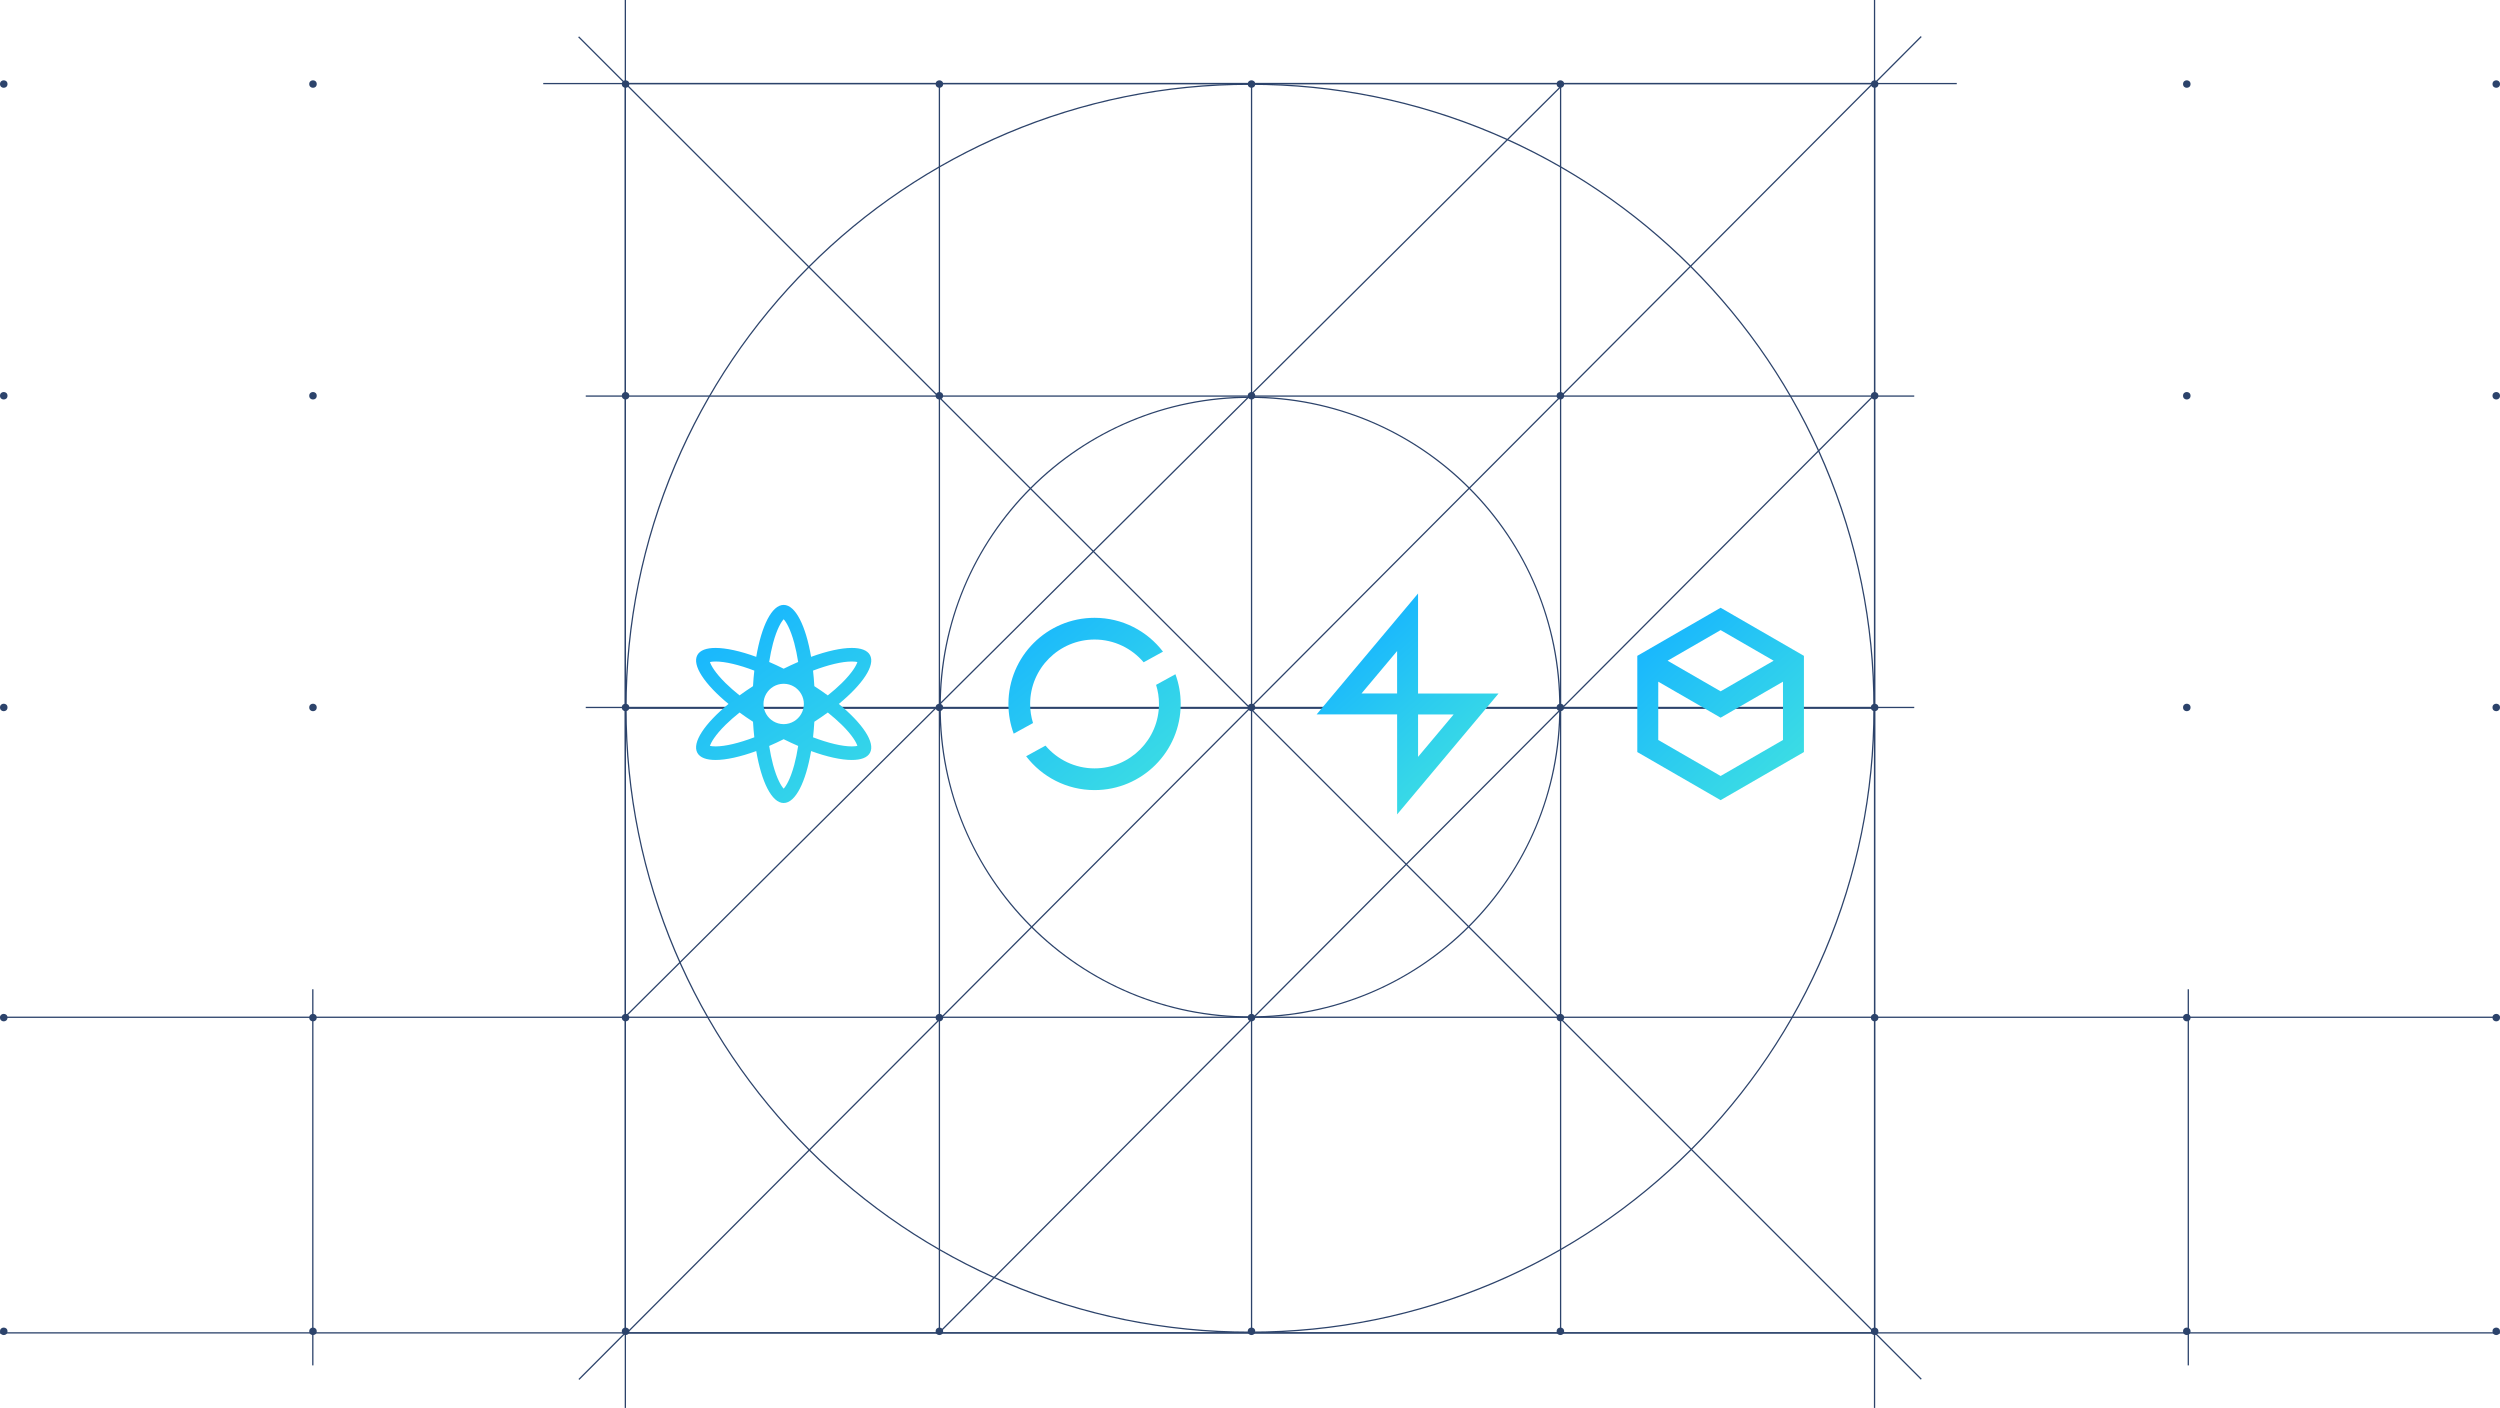 <?xml version="1.0" encoding="utf-8"?>
<!-- Generator: Adobe Illustrator 17.0.0, SVG Export Plug-In . SVG Version: 6.00 Build 0)  -->
<!DOCTYPE svg PUBLIC "-//W3C//DTD SVG 1.1//EN" "http://www.w3.org/Graphics/SVG/1.1/DTD/svg11.dtd">
<svg version="1.1" id="Layer_1" xmlns="http://www.w3.org/2000/svg" xmlns:xlink="http://www.w3.org/1999/xlink" x="0px" y="0px"
	 width="1000px" height="563.163px" viewBox="0 0 1000 563.163" enable-background="new 0 0 1000 563.163" xml:space="preserve">
<g>
	<g>
		<g>
			<g>
				<g>
					<path fill="#2C436B" d="M500,159.168c33.036,0,64.094,12.865,87.454,36.225c23.36,23.36,36.225,54.418,36.225,87.454
						c0,33.036-12.865,64.094-36.225,87.454c-23.36,23.36-54.418,36.225-87.454,36.225s-64.094-12.865-87.454-36.225
						c-23.36-23.36-36.225-54.418-36.225-87.454c0-33.036,12.865-64.094,36.225-87.454C435.906,172.033,466.964,159.168,500,159.168
						 M500,158.649c-68.593,0-124.198,55.605-124.198,124.198c0,68.593,55.605,124.198,124.198,124.198
						s124.198-55.605,124.198-124.198C624.198,214.255,568.593,158.649,500,158.649L500,158.649z"/>
				</g>
			</g>
		</g>
		<rect x="250.14" y="283.03" fill="#2C436B" width="499.72" height="0.52"/>
		<rect x="0" y="406.645" fill="#2C436B" width="1000" height="0.52"/>
		<rect x="234.3" y="158.17" fill="#2C436B" width="531.399" height="0.521"/>
		<rect x="234.3" y="282.723" fill="#2C436B" width="531.399" height="0.521"/>
		<rect x="217.292" y="33.17" fill="#2C436B" width="565.415" height="0.521"/>
		<rect x="0" y="532.891" fill="#2C436B" width="1000" height="0.52"/>
		<rect x="500.362" y="32.809" fill="#2C436B" width="0.521" height="500.342"/>
		<rect x="623.978" y="32.809" fill="#2C436B" width="0.521" height="499.72"/>
		<rect x="375.502" y="32.809" fill="#2C436B" width="0.521" height="499.72"/>
		<rect x="249.88" y="0" fill="#2C436B" width="0.521" height="563.163"/>
		<rect x="749.558" y="0" fill="#2C436B" width="0.521" height="563.163"/>
		<path fill="#2C436B" d="M750.12,533.41H249.88V33.17h500.24V533.41z M250.4,532.891H749.6V33.69H250.4V532.891z"/>
		
			<rect x="146.645" y="283.03" transform="matrix(0.707 0.707 -0.707 0.707 346.763 -270.579)" fill="#2C436B" width="706.71" height="0.52"/>
		
			<rect x="499.74" y="-70.065" transform="matrix(0.708 0.706 -0.706 0.708 346.028 -270.375)" fill="#2C436B" width="0.52" height="706.71"/>
		
			<rect x="758.937" y="10.888" transform="matrix(0.708 0.706 -0.706 0.708 238.665 -529.086)" fill="#2C436B" width="0.52" height="26.41"/>
		
			<rect x="745.992" y="542.228" transform="matrix(0.707 0.707 -0.707 0.707 605.961 -377.943)" fill="#2C436B" width="26.41" height="0.52"/>
		
			<rect x="240.543" y="529.283" transform="matrix(0.708 0.706 -0.706 0.708 453.39 -11.665)" fill="#2C436B" width="0.52" height="26.41"/>
		
			<rect x="227.598" y="23.833" transform="matrix(0.707 0.707 -0.707 0.707 87.566 -163.216)" fill="#2C436B" width="26.41" height="0.52"/>
		
			<rect x="437.389" y="-44.137" transform="matrix(0.705 0.709 -0.709 0.705 285.254 -245.322)" fill="#2C436B" width="0.521" height="529.04"/>
		
			<rect x="562.551" y="80.952" transform="matrix(0.708 0.706 -0.706 0.708 408.282 -296.574)" fill="#2C436B" width="0.52" height="529.054"/>
		<rect x="875.058" y="395.706" fill="#2C436B" width="0.521" height="150.449"/>
		<rect x="124.865" y="395.706" fill="#2C436B" width="0.521" height="150.449"/>
	</g>
	<g>
		<g>
			<path fill="#2C436B" d="M500,33.951c33.661,0,66.314,6.592,97.054,19.594c29.691,12.558,56.356,30.537,79.255,53.436
				c22.899,22.899,40.878,49.564,53.436,79.255c13.002,30.74,19.594,63.393,19.594,97.054s-6.592,66.314-19.594,97.054
				c-12.558,29.691-30.537,56.356-53.436,79.255c-22.899,22.899-49.564,40.877-79.255,53.436
				c-30.74,13.002-63.393,19.594-97.054,19.594s-66.314-6.592-97.054-19.594c-29.691-12.558-56.356-30.537-79.255-53.436
				c-22.899-22.899-40.877-49.564-53.436-79.255c-13.002-30.74-19.594-63.393-19.594-97.054s6.592-66.314,19.594-97.054
				c12.558-29.691,30.537-56.356,53.436-79.255c22.899-22.899,49.564-40.877,79.255-53.436
				C433.686,40.543,466.339,33.951,500,33.951 M500,33.43c-137.994,0-249.86,111.866-249.86,249.86S362.006,533.15,500,533.15
				s249.86-111.866,249.86-249.86S637.994,33.43,500,33.43L500,33.43z"/>
		</g>
	</g>
	<g>
		<g>
			<circle fill="#2C436B" cx="874.719" cy="282.982" r="1.5"/>
			<circle fill="#2C436B" cx="874.719" cy="407.045" r="1.5"/>
			<circle fill="#2C436B" cx="874.719" cy="532.528" r="1.5"/>
			<circle fill="#2C436B" cx="874.719" cy="158.301" r="1.5"/>
			<circle fill="#2C436B" cx="874.719" cy="33.619" r="1.5"/>
		</g>
		<g>
			<circle fill="#2C436B" cx="998.5" cy="282.982" r="1.5"/>
			<circle fill="#2C436B" cx="998.5" cy="407.045" r="1.5"/>
			<circle fill="#2C436B" cx="998.5" cy="532.528" r="1.5"/>
			<circle fill="#2C436B" cx="998.5" cy="158.301" r="1.5"/>
			<circle fill="#2C436B" cx="998.5" cy="33.619" r="1.5"/>
		</g>
		<g>
			<circle fill="#2C436B" cx="624.156" cy="282.982" r="1.5"/>
			<circle fill="#2C436B" cx="624.156" cy="407.045" r="1.5"/>
			<circle fill="#2C436B" cx="624.156" cy="532.528" r="1.5"/>
			<circle fill="#2C436B" cx="624.156" cy="158.301" r="1.5"/>
			<circle fill="#2C436B" cx="624.156" cy="33.619" r="1.5"/>
		</g>
		<g>
			<circle fill="#2C436B" cx="749.859" cy="282.982" r="1.5"/>
			<circle fill="#2C436B" cx="749.859" cy="407.045" r="1.5"/>
			<circle fill="#2C436B" cx="749.859" cy="532.528" r="1.5"/>
			<circle fill="#2C436B" cx="749.859" cy="158.301" r="1.5"/>
			<circle fill="#2C436B" cx="749.859" cy="33.619" r="1.5"/>
		</g>
		<g>
			<g>
				<circle fill="#2C436B" cx="500.596" cy="282.982" r="1.5"/>
				<circle fill="#2C436B" cx="500.596" cy="407.045" r="1.5"/>
				<circle fill="#2C436B" cx="500.596" cy="532.528" r="1.5"/>
				<circle fill="#2C436B" cx="500.596" cy="158.301" r="1.5"/>
				<circle fill="#2C436B" cx="500.596" cy="33.619" r="1.5"/>
			</g>
		</g>
		<g>
			<circle fill="#2C436B" cx="250.224" cy="282.982" r="1.5"/>
			<circle fill="#2C436B" cx="250.224" cy="407.045" r="1.5"/>
			<circle fill="#2C436B" cx="250.224" cy="532.528" r="1.5"/>
			<circle fill="#2C436B" cx="250.224" cy="158.301" r="1.5"/>
			<circle fill="#2C436B" cx="250.224" cy="33.619" r="1.5"/>
		</g>
		<g>
			<circle fill="#2C436B" cx="375.755" cy="282.982" r="1.5"/>
			<circle fill="#2C436B" cx="375.755" cy="407.045" r="1.5"/>
			<circle fill="#2C436B" cx="375.755" cy="532.528" r="1.5"/>
			<circle fill="#2C436B" cx="375.755" cy="158.301" r="1.5"/>
			<circle fill="#2C436B" cx="375.755" cy="33.619" r="1.5"/>
		</g>
		<g>
			<g>
				<circle fill="#2C436B" cx="125.193" cy="282.982" r="1.5"/>
				<circle fill="#2C436B" cx="125.193" cy="407.045" r="1.5"/>
				<circle fill="#2C436B" cx="125.193" cy="532.528" r="1.5"/>
				<circle fill="#2C436B" cx="125.193" cy="158.301" r="1.5"/>
				<circle fill="#2C436B" cx="125.193" cy="33.619" r="1.5"/>
			</g>
		</g>
		<g>
			<g>
				<circle fill="#2C436B" cx="1.5" cy="282.982" r="1.5"/>
				<circle fill="#2C436B" cx="1.5" cy="407.045" r="1.5"/>
				<circle fill="#2C436B" cx="1.5" cy="532.528" r="1.5"/>
				<circle fill="#2C436B" cx="1.5" cy="158.301" r="1.5"/>
				<circle fill="#2C436B" cx="1.5" cy="33.619" r="1.5"/>
			</g>
		</g>
	</g>
</g>
<g>
	<linearGradient id="SVGID_1_" gradientUnits="userSpaceOnUse" x1="660.194" y1="251.325" x2="728.814" y2="325.342">
		<stop  offset="0" style="stop-color:#17B5FF"/>
		<stop  offset="0.432" style="stop-color:#2CCCEF"/>
		<stop  offset="1" style="stop-color:#45E7DD"/>
	</linearGradient>
	<path fill="url(#SVGID_1_)" d="M688.244,243.1l-33.326,19.241v38.482l33.326,19.241l33.326-19.241v-38.482L688.244,243.1z
		 M688.244,252.042l21.204,12.242l-21.204,12.242l-21.204-12.242L688.244,252.042z M713.193,295.986l-0.007,0.004v0.007
		l-24.941,14.4l-24.941-14.4v-0.007l-0.007-0.004v-19.135l0.007,0.004v-4.189l24.941,14.406l24.941-14.406v4.189l0.007-0.004
		V295.986z"/>
	<linearGradient id="SVGID_2_" gradientUnits="userSpaceOnUse" x1="538.9" y1="254.431" x2="600.581" y2="323.822">
		<stop  offset="0" style="stop-color:#17B5FF"/>
		<stop  offset="0.432" style="stop-color:#2CCCEF"/>
		<stop  offset="1" style="stop-color:#45E7DD"/>
	</linearGradient>
	<path fill="url(#SVGID_2_)" d="M599.422,277.402h-32.203v-40.003l-40.573,48.362h32.203v40.004L599.422,277.402z M567.226,285.779
		h14.233l-14.233,16.965V285.779z M558.841,277.383h-14.233l14.233-16.965V277.383z"/>
	<g>
		<linearGradient id="SVGID_3_" gradientUnits="userSpaceOnUse" x1="406.957" y1="245.224" x2="478.661" y2="333.119">
			<stop  offset="0" style="stop-color:#17B5FF"/>
			<stop  offset="0.432" style="stop-color:#2CCCEF"/>
			<stop  offset="1" style="stop-color:#45E7DD"/>
		</linearGradient>
		<path fill="url(#SVGID_3_)" d="M470.17,269.692l-7.735,4.25c0.751,2.415,1.156,4.981,1.156,7.64
			c0,14.208-11.559,25.768-25.768,25.768c-7.857,0-14.899-3.539-19.63-9.102l-7.741,4.253c6.296,8.226,16.211,13.535,27.37,13.535
			c19.028,0,34.454-15.425,34.454-34.454C472.277,277.403,471.532,273.398,470.17,269.692z"/>
		<linearGradient id="SVGID_4_" gradientUnits="userSpaceOnUse" x1="408.405" y1="244.043" x2="480.109" y2="331.938">
			<stop  offset="0" style="stop-color:#17B5FF"/>
			<stop  offset="0.432" style="stop-color:#2CCCEF"/>
			<stop  offset="1" style="stop-color:#45E7DD"/>
		</linearGradient>
		<path fill="url(#SVGID_4_)" d="M412.055,281.582c0-14.208,11.559-25.768,25.768-25.768c7.857,0,14.9,3.539,19.63,9.102
			l7.741-4.253c-6.296-8.226-16.211-13.536-27.37-13.536c-19.029,0-34.454,15.426-34.454,34.454c0,4.179,0.745,8.184,2.108,11.889
			l7.735-4.25C412.46,286.807,412.055,284.241,412.055,281.582z"/>
	</g>
	<linearGradient id="SVGID_5_" gradientUnits="userSpaceOnUse" x1="288.856" y1="246.713" x2="362.873" y2="351.57">
		<stop  offset="0" style="stop-color:#17B5FF"/>
		<stop  offset="0.432" style="stop-color:#2CCCEF"/>
		<stop  offset="1" style="stop-color:#45E7DD"/>
	</linearGradient>
	<path fill="url(#SVGID_5_)" d="M335.525,281.581c9.526-7.847,14.707-15.46,12.463-19.559c-1.058-1.932-3.635-2.849-7.276-2.849
		c-4.226,0-9.891,1.244-16.27,3.564c-2.11-12.374-6.233-20.778-10.973-20.778c-4.741,0-8.864,8.404-10.973,20.778
		c-6.379-2.32-12.044-3.564-16.27-3.564c-3.641,0-6.218,0.917-7.276,2.849c-2.244,4.099,2.937,11.712,12.463,19.559
		c-9.526,7.847-14.707,15.46-12.463,19.559c1.058,1.932,3.635,2.849,7.276,2.849c4.226,0,9.891-1.244,16.27-3.563
		c2.11,12.374,6.233,20.778,10.973,20.778c4.741,0,8.864-8.404,10.973-20.778c6.379,2.319,12.044,3.563,16.27,3.563
		c3.641,0,6.218-0.917,7.276-2.849C350.233,297.041,345.051,289.428,335.525,281.581z M340.712,264.601
		c1.092,0,1.806,0.107,2.246,0.214c-0.409,1.298-1.954,4.193-6.272,8.448c-1.642,1.617-3.526,3.261-5.572,4.896
		c-1.698-1.242-3.496-2.477-5.378-3.694c-0.122-2.139-0.296-4.219-0.522-6.223C331.308,265.928,336.792,264.601,340.712,264.601z
		 M320.437,285.654c-1.381,2.358-3.918,3.952-6.836,3.999c-0.044,0.001-0.087,0.007-0.132,0.007c-0.045,0-0.088-0.006-0.132-0.007
		c-2.918-0.047-5.455-1.641-6.836-3.999c-0.013-0.021-0.026-0.042-0.038-0.063c-0.678-1.182-1.072-2.549-1.072-4.01
		s0.393-2.827,1.072-4.009c0.012-0.021,0.026-0.042,0.038-0.063c1.381-2.357,3.918-3.951,6.836-3.999
		c0.044-0.001,0.087-0.007,0.132-0.007c0.045,0,0.088,0.006,0.132,0.007c2.918,0.047,5.455,1.641,6.836,3.999
		c0.013,0.021,0.026,0.042,0.038,0.063c0.678,1.182,1.072,2.549,1.072,4.009s-0.394,2.827-1.072,4.01
		C320.463,285.612,320.449,285.633,320.437,285.654z M309.23,257.246c1.569-5.823,3.32-8.568,4.239-9.546
		c0.919,0.978,2.671,3.723,4.239,9.547c0.621,2.304,1.138,4.848,1.56,7.541c-1.895,0.813-3.835,1.718-5.799,2.695
		c-1.964-0.977-3.904-1.882-5.799-2.695C308.092,262.093,308.609,259.55,309.23,257.246z M290.252,273.264
		c-4.319-4.255-5.863-7.15-6.272-8.448c0.44-0.107,1.154-0.214,2.246-0.214c3.921,0,9.404,1.327,15.498,3.641
		c-0.225,2.004-0.4,4.084-0.522,6.223c-1.882,1.217-3.68,2.452-5.378,3.694C293.778,276.524,291.893,274.881,290.252,273.264z
		 M286.226,298.562c-1.092,0-1.806-0.108-2.246-0.214c0.409-1.298,1.954-4.193,6.272-8.448c1.642-1.617,3.526-3.26,5.572-4.896
		c1.698,1.242,3.496,2.477,5.378,3.694c0.122,2.139,0.296,4.219,0.522,6.223C295.63,297.235,290.146,298.562,286.226,298.562z
		 M317.708,305.917c-1.568,5.823-3.32,8.568-4.239,9.546c-0.919-0.978-2.671-3.723-4.239-9.546c-0.621-2.304-1.138-4.848-1.56-7.541
		c1.895-0.813,3.835-1.718,5.799-2.695c1.964,0.977,3.904,1.882,5.799,2.695C318.846,301.069,318.329,303.613,317.708,305.917z
		 M340.712,298.562c-3.921,0-9.404-1.327-15.498-3.641c0.225-2.004,0.4-4.084,0.522-6.223c1.882-1.217,3.68-2.452,5.378-3.694
		c2.046,1.636,3.93,3.279,5.572,4.896c4.319,4.255,5.863,7.15,6.272,8.448C342.519,298.454,341.804,298.562,340.712,298.562z"/>
</g>
</svg>
